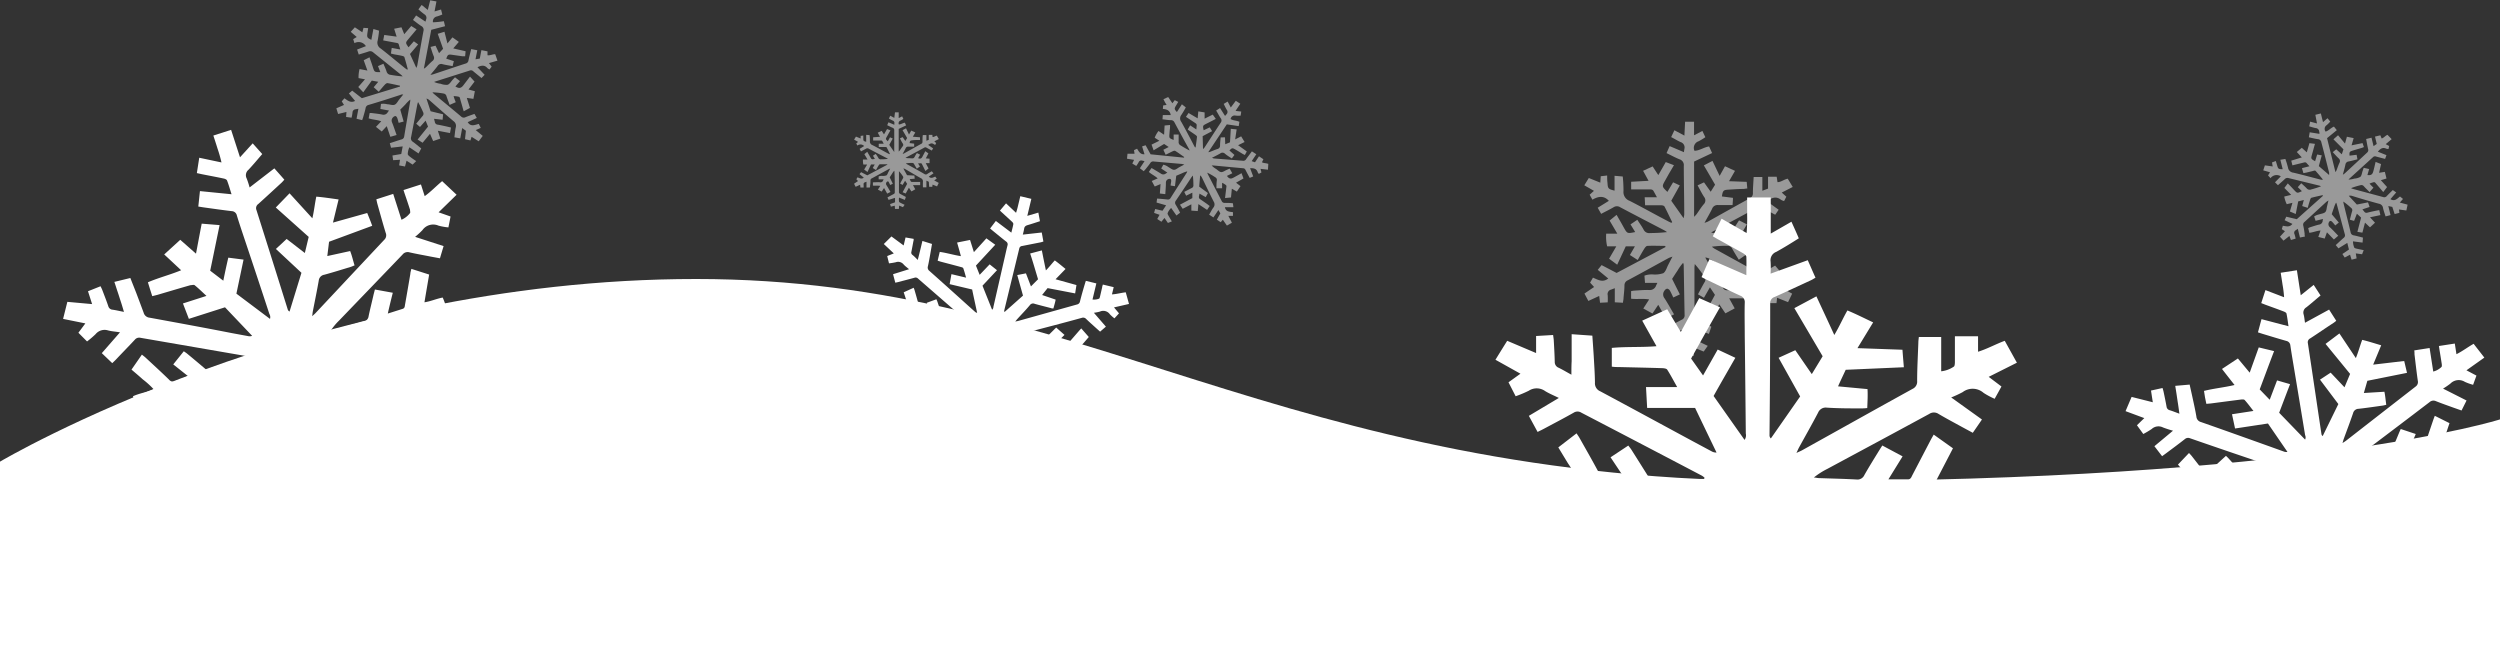 <svg xmlns="http://www.w3.org/2000/svg" viewBox="0 0 500 133.46"><rect x="0" y="0" width="500" height="133.46" fill="#333333" stroke="none"/><defs><style>.cls-1{fill:#fff;}.cls-2{opacity:0.5;}</style></defs><title>snowflakes-bottom</title><g id="Layer_3" data-name="Layer 3"><path class="cls-1" d="M0,158.87s61.62-36.53,139.21-36.53,116.22,40.45,219.17,40.45S500,150.42,500,150.42V200H0Z" transform="translate(0 -66.54)"/><path class="cls-1" d="M310.1,166.42c-.05-1.25-.11-2.5-.16-3.85,1.86-.23,3.65.11,5.54-.06a22.06,22.06,0,0,0-1.87-3.28c-.61-1-1.26-2.07-1.95-3.21l3.65-2.81c.24.37.46.67.64,1,1.33,2.36,2.67,4.7,3.94,7.09a1.39,1.39,0,0,0,1.57.89,17.16,17.16,0,0,0,3.27-.27L322.11,158l3.55-2.35c.24.32.46.58.64.86q1.6,2.53,3.2,5.08a1.22,1.22,0,0,0,1.09.74c3.41,0,6.83,0,10.24,0l.07-.26a3.57,3.57,0,0,0-.55-.41q-12-6.3-24.09-12.59a1.4,1.4,0,0,0-1.51,0c-2,1.13-4.07,2.21-6.11,3.3-.34.18-.69.34-1.12.56l-1.75-3.22,6-3.58c-1.05-.52-1.94-.88-2.75-1.38a2.89,2.89,0,0,0-3.27-.06,23.52,23.52,0,0,1-2.62,1.1L301.7,143l2.39-1.72-5-2.79c.78-1.27,1.54-2.49,2.35-3.79l5.78,2.45v-3.41l3.4-.2c.05.39.11.72.13,1,.08,1.45.17,2.9.2,4.36a1.22,1.22,0,0,0,.76,1.18c.81.39,1.57.85,2.57,1.4,0-1,0-1.85.05-2.68v-5.42l4.14.29c.09,1.36.19,2.68.27,4,.1,1.8.23,3.6.25,5.41a1.72,1.72,0,0,0,1.06,1.72c6.19,3.31,12.36,6.67,18.53,10l3.73,2a1.88,1.88,0,0,0,1,.25c-1.42-2.94-2.83-5.88-4.29-8.92h-9.59c-.08-1.43-.15-2.74-.23-4.17h6.24c-.73-1.29-1.32-2.43-2-3.49-.16-.24-.7-.29-1.06-.3-2.9-.09-5.81-.15-8.71-.22-.39,0-.77,0-1.31-.08v-3.75c3-.28,5.85-.08,8.94-.34-1-1.79-1.9-3.38-2.86-5.11l5-2.28,2.72,4.54c1.27-2.32,2.44-4.48,3.69-6.77L344,128c-2,3.48-3.87,6.85-5.78,10.25l2.39,3.38,2.93-5.18,3.53,1.65c-1.47,2.57-2.88,5-4.35,7.64l6.19,8.78a1.59,1.59,0,0,0,.25-1.28q-.09-9.76-.21-19.54c0-2.2-.06-4.4,0-6.6a1.36,1.36,0,0,0-.91-1.43c-2.18-1-4.32-2.05-6.48-3.08-.39-.18-.77-.38-1.25-.63.53-1.2,1-2.36,1.59-3.59l7.37,3.21c0-1.36.05-2.52,0-3.67,0-.26-.37-.56-.65-.72-1.63-.93-3.29-1.83-4.94-2.74-.34-.18-.67-.39-1.12-.65.57-1.15,1.13-2.25,1.76-3.52l5,2.86a32.6,32.6,0,0,0,.11-3.63c0-1.13,0-2.26,0-3.48h4.72v7.23l4.14-2.38c.51,1.15,1,2.2,1.47,3.32-1.57,1-3,1.88-4.52,2.72a1.78,1.78,0,0,0-1.12,1.94,21.06,21.06,0,0,1,0,2.41l7.43-2.69c.53,1.18,1,2.29,1.55,3.5-.31.17-.59.36-.89.5-2.42,1.12-4.84,2.25-7.27,3.35a1.26,1.26,0,0,0-.9,1.3q0,13.19-.14,26.38a.86.86,0,0,0,.27.62c1.94-2.77,3.87-5.55,5.86-8.4l-4.31-7.73,3.34-1.52c1.08,1.56,2.13,3.1,3.3,4.78l2.17-3.57c-1.87-3.19-3.74-6.36-5.66-9.62l4.41-2.36c1.18,2.55,2.33,5,3.58,7.73,1-1.67,1.69-3.27,2.62-4.91,1.74.72,3.39,1.56,5.15,2.39l-3.14,5.15,9,.32c.09,1.18.18,2.29.28,3.5l-11.63.51c-.48,1.05-1,2.1-1.53,3.31l5.89.55c.08,1.24,0,2.47-.05,3.79a10.45,10.45,0,0,1-1.07.07c-2.32,0-4.63,0-7-.15a1.65,1.65,0,0,0-1.76,1c-1.22,2.33-2.52,4.61-3.79,6.92-.16.29-.29.6-.54,1.14.52-.25.83-.37,1.12-.53,7.37-4.1,14.73-8.22,22.11-12.29a1.58,1.58,0,0,0,.91-1.58c0-2.55.15-5.1.24-7.65,0-.38.06-.76.1-1.14h4.47v6.86a5.56,5.56,0,0,0,2.53-.94c.17-.1.2-.56.21-.85,0-1.34,0-2.67,0-4v-1.22h4.63v3.1c1.9-.6,3.5-1.51,5.34-2.19l2.43,4.38-5.64,2.83,2.55,1.93c-.44.81-.87,1.59-1.36,2.46a15.27,15.27,0,0,1-2.21-1.18,3.3,3.3,0,0,0-4.18-.16,22,22,0,0,1-2.3,1.07l6.15,4.41c-.61.9-1.2,1.75-1.83,2.66l-2.13-1.15c-1.58-.87-3.18-1.71-4.73-2.63a1.65,1.65,0,0,0-1.84,0c-6.79,3.69-13.6,7.34-20.4,11a15.07,15.07,0,0,0-2.69,1.72c.33,0,.66.11,1,.12,2.51.09,5,.14,7.53.28a1.51,1.51,0,0,0,1.58-.9c.93-1.64,1.93-3.24,2.91-4.84l.67-1.06,4.06,2.17-2.84,4.6c1.44,0,2.68,0,3.92,0,.55,0,.68-.47.87-.84l3.65-7c.18-.34.38-.68.62-1.11l3.85,2.74c-1.08,2.09-2.14,4.12-3.28,6.31,1.65.28,3.17.07,4.76.27a16.5,16.5,0,0,1,0,3.65Z" transform="translate(0 -66.54)"/><path class="cls-1" d="M435.63,166.77c-.17-.85-.34-1.7-.53-2.62,1.26-.36,2.53-.32,3.81-.63a14.84,14.84,0,0,0-1.64-2.06c-.53-.66-1.08-1.29-1.68-2l2.21-2.32c.2.22.39.41.55.61,1.16,1.48,2.33,3,3.46,4.46a1,1,0,0,0,1.18.44,12.37,12.37,0,0,0,2.21-.53L443,159.71l2.19-2c.2.19.38.35.53.52.92,1,1.84,2.1,2.74,3.15a.83.83,0,0,0,.83.39l7-1.09,0-.19a2.82,2.82,0,0,0-.42-.22q-9-3-17.9-6.09a1,1,0,0,0-1,.18c-1.27,1-2.56,1.95-3.85,2.91l-.7.51-1.54-2,3.72-3.1a21.31,21.31,0,0,1-2-.65,2,2,0,0,0-2.26.31,17.67,17.67,0,0,1-1.68,1l-1.27-1.75,1.47-1.43-3.75-1.39,1.21-2.85,4.24,1.07-.36-2.34,2.31-.51c.07.27.15.49.2.72.21,1,.42,2,.6,3a.84.84,0,0,0,.65.73c.6.18,1.17.42,1.92.69-.1-.7-.17-1.28-.26-1.85s-.19-1.24-.28-1.86-.19-1.18-.29-1.86l2.88-.25c.2.93.41,1.82.6,2.72.27,1.23.54,2.46.75,3.69a1.21,1.21,0,0,0,.92,1.08c4.6,1.61,9.2,3.26,13.79,4.9l2.78,1a1.34,1.34,0,0,0,.72.07l-3.9-5.68-6.58,1-.61-2.85,4.29-.66c-.64-.81-1.16-1.53-1.76-2.19-.13-.14-.5-.12-.75-.09-2,.25-4,.52-6,.78l-.91.08L441,146l-.2-1.28c2-.5,4-.68,6.11-1.18-.88-1.12-1.67-2.12-2.51-3.21l3.18-2.1,2.36,2.84c.62-1.74,1.2-3.34,1.81-5.05l3.07.74c-1,2.6-1.92,5.12-2.88,7.66l2,2.07,1.47-3.87,2.6.75c-.74,1.93-1.44,3.78-2.18,5.72l5.19,5.37a1.06,1.06,0,0,0,0-.9c-.73-4.47-1.48-8.94-2.22-13.41-.25-1.51-.51-3-.73-4.53a1,1,0,0,0-.78-.89c-1.6-.45-3.18-.94-4.78-1.42l-.92-.3.71-2.64,5.4,1.42c-.14-.93-.23-1.73-.4-2.52,0-.17-.32-.34-.52-.42-1.22-.47-2.46-.91-3.69-1.36l-.84-.33c.27-.85.54-1.67.84-2.6l3.73,1.43a22.65,22.65,0,0,0-.31-2.51c-.11-.77-.24-1.55-.37-2.39l3.24-.5.77,5,2.59-2.07,1.37,2.12c-1,.82-1.88,1.61-2.82,2.35a1.23,1.23,0,0,0-.56,1.45c.13.49.17,1,.27,1.65l4.82-2.63,1.43,2.24c-.19.15-.36.3-.56.43-1.54,1-3.08,2.07-4.63,3.08a.86.86,0,0,0-.48,1c.91,6,1.8,12.09,2.71,18.14a.57.57,0,0,0,.25.4l3.13-6.4L464,142.47l2.13-1.4,2.77,2.93,1.12-2.68-4.91-6,2.77-2.09,3.29,4.93c.51-1.25.81-2.43,1.27-3.65,1.28.31,2.5.71,3.8,1.09l-1.61,3.87,6.21-.73.56,2.37-7.93,1.59c-.22.77-.45,1.55-.7,2.44l4.11-.25c.18.84.24,1.7.37,2.61-.27.06-.5.13-.73.16-1.6.22-3.19.46-4.79.64a1.14,1.14,0,0,0-1.11.86c-.59,1.73-1.24,3.44-1.87,5.16-.08.21-.13.44-.25.84.33-.23.53-.34.72-.49q6.93-5.4,13.88-10.8a1.1,1.1,0,0,0,.46-1.18c-.25-1.75-.45-3.52-.66-5.28,0-.26,0-.53-.05-.79l3.07-.48.73,4.71a3.66,3.66,0,0,0,1.64-.91c.11-.09.08-.41.06-.61-.14-.92-.29-1.83-.44-2.75l-.13-.84,3.18-.49.33,2.13c1.24-.62,2.25-1.41,3.44-2.08.69.9,1.39,1.79,2.14,2.76l-3.58,2.54,2,1.06-.67,1.84a10.56,10.56,0,0,1-1.65-.59,2.32,2.32,0,0,0-2.89.35,14.43,14.43,0,0,1-1.47,1l4.7,2.38-1,2-1.59-.56c-1.18-.43-2.37-.84-3.54-1.31a1.15,1.15,0,0,0-1.26.19q-6.41,4.89-12.85,9.74a11.21,11.21,0,0,0-1.66,1.46,5.46,5.46,0,0,0,.7,0c1.73-.2,3.47-.44,5.2-.61a1,1,0,0,0,1-.79c.47-1.22,1-2.42,1.49-3.63.1-.25.22-.5.35-.79l3,1-1.47,3.47,2.7-.42c.38-.06.41-.4.51-.67l1.76-5.19c.09-.26.19-.51.31-.83l2.94,1.47c-.53,1.55-1,3.06-1.58,4.69,1.15,0,2.18-.29,3.3-.33a12.23,12.23,0,0,1,.39,2.51Z" transform="translate(0 -66.54)"/><path class="cls-1" d="M178.84,129.7l.36-1.82c.9.1,1.7.46,2.61.59a10.47,10.47,0,0,0-.51-1.75c-.17-.56-.36-1.11-.56-1.72l2-.91c.07.2.14.36.19.54.36,1.25.73,2.51,1,3.77a.69.69,0,0,0,.64.6,8.24,8.24,0,0,0,1.56.23l-.78-2.13,1.93-.71c.07.18.15.33.2.48.31.92.63,1.83.93,2.75.08.22.16.4.43.46l4.81,1.15.06-.11a1.83,1.83,0,0,0-.21-.26l-9.9-8.61a.67.67,0,0,0-.71-.16c-1.08.3-2.16.57-3.24.86l-.59.13-.45-1.7,3.2-1c-.43-.36-.81-.63-1.13-1a1.4,1.4,0,0,0-1.53-.39,11.54,11.54,0,0,1-1.35.22l-.36-1.46,1.32-.53-2-1.88,1.53-1.51,2.44,1.8.38-1.6,1.62.28c0,.19,0,.36-.06.51q-.18,1-.39,2.07a.57.57,0,0,0,.22.64c.34.27.64.58,1.05,1,.12-.48.23-.87.32-1.26s.21-.84.31-1.27l.3-1.27,1.92.6c-.11.65-.22,1.28-.33,1.91-.15.86-.3,1.72-.49,2.56a.84.84,0,0,0,.31.93q3.8,3.38,7.57,6.79l1.52,1.36a.91.91,0,0,0,.45.23c-.33-1.54-.67-3.07-1-4.67l-4.5-1.07.36-2,2.93.7c-.2-.69-.35-1.29-.56-1.86,0-.13-.29-.22-.46-.26-1.35-.37-2.71-.72-4.07-1.08l-.6-.19.21-.89.21-.87c1.42.2,2.76.62,4.23.85-.26-1-.5-1.8-.76-2.72l2.59-.52c.26.81.5,1.58.77,2.44l2.5-2.76,1.77,1.28-3.86,4.17.74,1.85,2-2.1,1.47,1.17-2.9,3.1c.63,1.59,1.27,3.18,1.92,4.81a.77.77,0,0,0,.26-.57l2.1-9.2c.24-1,.46-2.07.72-3.1a.66.66,0,0,0-.27-.77c-.91-.71-1.8-1.45-2.69-2.17l-.52-.44,1.15-1.51,3.1,2.34c.15-.64.31-1.18.4-1.73,0-.12-.11-.31-.22-.41-.66-.62-1.34-1.23-2-1.84-.14-.12-.27-.26-.46-.43l1.22-1.45,2,1.89a16.64,16.64,0,0,0,.46-1.69c.13-.52.25-1.05.39-1.63l2.21.53-.81,3.4,2.21-.65.32,1.72c-.84.27-1.63.54-2.43.77-.43.12-.69.31-.74.78a11,11,0,0,1-.26,1.13l3.79-.42.33,1.81-.47.14-3.79.75a.62.62,0,0,0-.57.52c-1,4.12-2,8.24-3,12.36a.41.41,0,0,0,.06.32l3.69-3.28c-.38-1.35-.76-2.7-1.15-4.11l1.74-.34,1,2.61,1.42-1.43c-.52-1.71-1-3.41-1.58-5.15l2.34-.62c.26,1.33.52,2.62.81,4,.66-.66,1.16-1.34,1.78-2,.74.54,1.42,1.12,2.15,1.71l-2,2.06,4.18,1.16-.26,1.67-5.51-1.06-1.1,1.38,2.71.92c-.1.59-.29,1.16-.45,1.77-.19,0-.35,0-.51-.08-1.09-.28-2.17-.55-3.25-.85a.78.78,0,0,0-.94.26c-.83,1-1.7,1.88-2.55,2.82-.11.12-.2.25-.38.47l.58-.12,11.76-3.29a.75.75,0,0,0,.61-.63c.3-1.2.64-2.38,1-3.57.05-.18.11-.35.17-.53l2.1.51-.77,3.22a2.62,2.62,0,0,0,1.29-.16c.1,0,.16-.24.2-.38.15-.62.29-1.25.44-1.88,0-.18.09-.36.14-.57l2.17.52-.35,1.45c1-.07,1.82-.31,2.76-.42l.65,2.33-3,.69,1,1.19-.91,1a7.35,7.35,0,0,1-.91-.81,1.61,1.61,0,0,0-2-.54,9.39,9.39,0,0,1-1.2.24l2.4,2.77-1.16,1-.87-.78c-.65-.59-1.3-1.16-1.93-1.77a.81.81,0,0,0-.86-.21c-3.6,1-7.21,1.92-10.81,2.88a7.65,7.65,0,0,0-1.46.5,3.61,3.61,0,0,0,.46.17c1.17.33,2.34.63,3.5,1a.72.72,0,0,0,.84-.25c.62-.66,1.28-1.3,1.92-1.94.13-.14.27-.26.43-.42l1.66,1.47L211,135.4l1.84.44c.26.06.37-.14.5-.3.84-.95,1.67-1.91,2.5-2.87l.41-.45,1.51,1.72-2.25,2.6c.74.31,1.48.39,2.2.66a8,8,0,0,1-.4,1.71Z" transform="translate(0 -66.54)"/><path class="cls-1" d="M27.64,148.65l-1.05-2.86c1.35-.62,2.78-.8,4.16-1.38a16.55,16.55,0,0,0-2.2-2c-.71-.65-1.45-1.26-2.25-1.95l2.08-3c.26.22.5.39.72.59,1.57,1.46,3.15,2.9,4.68,4.39a1.11,1.11,0,0,0,1.4.3,13.25,13.25,0,0,0,2.39-1l-2.92-2.32,2.11-2.63c.26.19.49.33.69.5q1.83,1.51,3.64,3.05a1,1,0,0,0,1,.29c2.56-.84,5.14-1.65,7.71-2.48v-.21a3.2,3.2,0,0,0-.52-.18l-21.18-3.66a1.12,1.12,0,0,0-1.13.38c-1.25,1.34-2.54,2.65-3.81,4-.21.22-.43.42-.71.69l-2.09-2L24,133c-.92-.14-1.68-.19-2.4-.38a2.32,2.32,0,0,0-2.48.75,18.75,18.75,0,0,1-1.71,1.46l-1.73-1.74,1.39-1.87-4.45-.9c.28-1.14.56-2.24.85-3.41l4.95.45-.82-2.57,2.51-1c.13.28.26.51.35.76.41,1.07.83,2.14,1.2,3.23a.94.94,0,0,0,.86.7c.7.1,1.39.27,2.27.44-.23-.77-.41-1.4-.61-2s-.43-1.36-.65-2-.41-1.29-.66-2l3.2-.78c.39,1,.79,2,1.16,2.94.51,1.34,1,2.66,1.5,4a1.36,1.36,0,0,0,1.21,1c5.46,1,10.92,2,16.37,3.07l3.3.61a1.4,1.4,0,0,0,.82-.05L45,128l-7.23,2.31c-.4-1.06-.77-2-1.18-3.08l4.7-1.51c-.86-.8-1.58-1.51-2.36-2.14-.17-.14-.59,0-.86,0-2.21.63-4.41,1.29-6.62,1.94l-1,.25L30,124.36,29.58,123c2.16-.93,4.39-1.48,6.65-2.41-1.19-1.11-2.24-2.1-3.39-3.16l3.21-2.93,3.15,2.77c.39-2.06.75-4,1.14-6l3.58.29c-.64,3.1-1.25,6.1-1.88,9.12l2.62,2c.33-1.61.64-3.07,1-4.61l3.05.39c-.48,2.29-.94,4.5-1.43,6.81L54,130.32a1.24,1.24,0,0,0-.13-1Q51.47,122,49,114.63c-.55-1.65-1.11-3.3-1.63-5a1.08,1.08,0,0,0-1-.86c-1.87-.22-3.75-.49-5.62-.75l-1.09-.17c.11-1,.21-2,.33-3.09l6.32.63c-.32-1-.57-1.9-.9-2.75-.07-.19-.41-.34-.66-.39-1.45-.31-2.92-.58-4.38-.87l-1-.22c.16-1,.31-2,.48-3.07l4.45.94a27,27,0,0,0-.79-2.76c-.26-.85-.54-1.69-.84-2.62l3.55-1.14L48,98l2.54-2.79,1.91,2.14c-.95,1.1-1.82,2.15-2.75,3.14a1.41,1.41,0,0,0-.37,1.73,16.8,16.8,0,0,1,.59,1.81l4.95-3.82c.68.77,1.32,1.48,2,2.27-.19.2-.36.41-.55.59-1.55,1.43-3.1,2.86-4.66,4.27a1,1,0,0,0-.37,1.21q3.15,9.93,6.26,19.89a.69.69,0,0,0,.36.41c.79-2.56,1.57-5.12,2.38-7.75l-5.11-4.77,2.15-2,3.64,2.81.77-3.22-6.58-5.88,2.75-2.84,4.56,5c.36-1.5.48-2.87.79-4.33,1.48.12,2.93.35,4.46.56-.38,1.54-.73,3-1.13,4.63l6.85-1.92c.35.86.69,1.67,1,2.56l-8.63,3.19c-.11.91-.22,1.82-.35,2.86l4.57-1c.36.91.57,1.86.88,2.87-.3.11-.54.23-.8.31-1.75.53-3.5,1.08-5.26,1.56a1.31,1.31,0,0,0-1.1,1.17c-.35,2-.78,4.08-1.18,6.12-.05.26-.07.52-.13,1,.33-.31.54-.48.71-.67q6.84-7.3,13.69-14.6a1.23,1.23,0,0,0,.3-1.4c-.59-1.93-1.12-3.88-1.67-5.82-.08-.29-.13-.59-.2-.89l3.37-1.08,1.66,5.17A4.36,4.36,0,0,0,82,109.16c.1-.11,0-.47,0-.69-.32-1-.65-2-1-3-.1-.29-.19-.58-.3-.92l3.49-1.12.75,2.34c1.28-.92,2.27-2,3.49-3l2.89,2.72L87.72,109l2.39.84c-.14.72-.27,1.41-.43,2.18a11.09,11.09,0,0,1-2-.36,2.63,2.63,0,0,0-3.19.9,15.59,15.59,0,0,1-1.47,1.35l5.7,1.85c-.25.82-.48,1.6-.73,2.44l-1.89-.35c-1.4-.28-2.81-.52-4.2-.84a1.29,1.29,0,0,0-1.39.44c-4.22,4.41-8.47,8.81-12.7,13.21a11.37,11.37,0,0,0-1.61,1.94c.26-.05.52-.08.78-.15,1.91-.53,3.81-1.1,5.74-1.61a1.2,1.2,0,0,0,1-1.06c.3-1.45.68-2.9,1-4.34l.26-1,3.58.65c-.35,1.39-.68,2.73-1,4.16l3-.95c.41-.14.39-.52.45-.85q.54-3.06,1.06-6.14c0-.3.12-.6.2-1l3.56,1.14c-.31,1.83-.62,3.62-.94,5.55,1.3-.2,2.4-.72,3.65-.95a13.05,13.05,0,0,1,.88,2.74Z" transform="translate(0 -66.54)"/><g class="cls-2"><path class="cls-1" d="M84,91.93l-.76-.65c.44-.53.83-1,1.26-1.52a.66.66,0,0,0,.11-.81,19,19,0,0,0-1-2,4.74,4.74,0,0,0-.15.5c-.41,2.17-.81,4.34-1.24,6.5a.82.82,0,0,0,.34.94c.57.41,1.11.87,1.69,1.34l-.54,1L81.88,96a3.56,3.56,0,0,0-.33,1.35c0,.13.16.31.29.41.44.36.91.68,1.4,1l-.72.7-1.21-.78L81,99.84l-1.17-.22L80,98.49l-1.37.09-.14-.94,1.76-.3.29-1.52-2.33.27-.25-.91c.81-.26,1.56-.52,2.33-.75a.69.69,0,0,0,.55-.61c.39-2.35.8-4.7,1.21-7.06a2.2,2.2,0,0,0,0-.3,6.67,6.67,0,0,0-1,1c-.32.32-.64.66-1,1l.68,2.39-1,.26c-.1-.36-.17-.71-.29-1-.06-.14-.2-.33-.33-.36a.69.69,0,0,0-.45.21A.89.89,0,0,0,78.4,91c.33.8.59,1.64.92,2.54l-1.25.36-.72-2.13-1,1.07-1.16-.93,1.06-1.11c-.84-.32-1.69-.31-2.52-.59l.2-1.06a3.23,3.23,0,0,1,.44,0c.71.1,1.42.16,2.11.31A.94.94,0,0,0,77.54,89l.26-.35-1.72-.32.11-1a3,3,0,0,1,1.24.06c.5,0,1.06.26,1.48.1s.64-.69.94-1.06l.81-1c-.29,0-.44,0-.57.09-2.12.69-4.24,1.38-6.36,2a.77.77,0,0,0-.61.64c-.12.59-.3,1.16-.46,1.73-.06.22-.14.43-.23.68l-1.12-.28.37-2-.56.1a.67.67,0,0,0-.62.69,8.07,8.07,0,0,1-.19,1l-1.09-.15.07-1-1.67.41-.35-1.14,1.53-.67-.45-.72.54-.61c.63.42,1.21,1,2.13.53l-1.24-1.5.66-.56,1.93,1.51L80,83.85v-.17c-.84-.18-1.68-.38-2.53-.52-.14,0-.36.16-.49.3-.41.45-.81.93-1.24,1.43l-1-.9.91-1.09-1.29-.24L72.65,85l-1-1.06L73,82.4l-1.29-.24a6.62,6.62,0,0,1,.2-1.81l1.57.3-.74-2.06L73.9,78l.39,1.12c.1.28.19.57.28.85.33,1,.33,1,1.5,1l-.47-1.21,1.09-.47c.22.54.45,1,.62,1.54a.89.89,0,0,0,.82.68,23,23,0,0,0,2.41.31c-.1-.1-.2-.22-.31-.31C78.36,80,76.48,78.5,74.62,77a.89.89,0,0,0-.94-.15c-.62.22-1.26.39-1.93.6l-.33-1,1.76-.68a1.7,1.7,0,0,0-2.29-.6l-.25-.8.71-.43-.58-.5c-.19-.16-.38-.32-.62-.54l.82-.9,1.5,1,.23-.89.93.06-.16,1.07c-.1.79,0,.88.8,1.27l.41-2.17,1.13.33a18.72,18.72,0,0,1-.28,2,1.37,1.37,0,0,0,.61,1.57c1.61,1.25,3.17,2.56,4.76,3.85.17.14.35.26.52.38l.14-.08c-.22-.8-.43-1.61-.68-2.41,0-.12-.27-.22-.43-.26-.51-.12-1-.2-1.56-.3l-.7-.17.15-1.13,1.73.32c-.14-.41-.22-.69-.31-1s-.33-.29-.56-.34l-2.56-.48.21-1.09,2.48.34-.5-1.58L80.29,72l.56,1.38,1.4-1.64,1.07.67-.9,1.07-.71.84c-.64.76-.64.78,0,1.68l1.06-1.2.86.62L82,77.34l1.27,2.79c.09-.26.16-.38.19-.52.41-2.28.8-4.57,1.23-6.85a.85.85,0,0,0-.41-1c-.56-.35-1.07-.78-1.68-1.23l.62-.9,1.87,1.24.14-.46a.8.8,0,0,0-.34-1,14.85,14.85,0,0,1-1.21-1l.65-.88,1.23,1,.48-1.93,1.25.23-.38,2,1.3-.39.25,1a9.25,9.25,0,0,1-1.06.39A1,1,0,0,0,86.59,71a18.94,18.94,0,0,0,2.18-.22l.24,1-2.76.72-1.48,7.78a4,4,0,0,0,.41-.28c.43-.42.84-.86,1.29-1.25a.77.77,0,0,0,.26-1c-.24-.57-.4-1.17-.62-1.82l1-.25.7,1.5.81-.88-1.07-3,1.34-.41.6,2.34,1-1.22,1.28.91-1.12,1.3,2.47.57-.09,1-.56,0-2.11-.3c-.73-.1-.82,0-1.11.78l1.52.5-.25,1c-.7-.14-1.36-.23-2-.39a.83.83,0,0,0-1,.36c-.42.57-.89,1.1-1.44,1.77a4.4,4.4,0,0,0,.5-.09c2.18-.72,4.36-1.46,6.54-2.17a.74.74,0,0,0,.58-.66c.15-.73.35-1.46.54-2.23l1.22.23L95.1,78.4l.86-.15.32-1.68,1.22.24,0,.78c.51.08,1-.21,1.54-.21l.45,1.29-1.7.49.54.71-.43.56a1.93,1.93,0,0,1-.41-.26c-.6-.71-1.27-.53-2-.19l1.44,1.52-.63.65c-.56-.47-1.11-.9-1.65-1.36a.64.64,0,0,0-.68-.15l-6.83,2.17-.32.12a4.21,4.21,0,0,0,1.3.36,3.11,3.11,0,0,0,1.4.21c.4-.13.68-.64,1-1L91,82l1,.77-.92,1.06c.7.44,1.1.39,1.57-.2L94,81.86l.91,1L93.7,84.44l1.27.34-.29,1.53-1.32-.19.63,2-1.25.68c-.23-.77-.42-1.48-.63-2.18s0-.71-1-.84a2.42,2.42,0,0,0-.4,0c.08.23.14.42.21.61s.13.34.23.59l-1.22.54c-.23-.62-.45-1.17-.63-1.74a.71.71,0,0,0-.62-.54A15.6,15.6,0,0,0,86.48,85a3,3,0,0,0,.3.32c1.81,1.51,3.64,3,5.45,4.53a.73.73,0,0,0,.87.13c.57-.24,1.16-.43,1.79-.66l.47.81-1.82.84c.62,1,1.43.54,2.22.35l.39.8-1,.44,1.4,1.16-.81,1.08-1.42-.9-.23.73L93,94.38l.18-1.69-.74-.54-.39,2.06L90.88,94c.09-.65.13-1.31.27-1.95a1.15,1.15,0,0,0-.46-1.29C89.07,89.39,87.5,88,85.9,86.59a1.43,1.43,0,0,0-.61-.34l.83,2.54,2.5.61-.1,1.09-1.71-.19c.06.27.12.46.16.65a.62.62,0,0,0,.56.52c.63.11,1.26.25,1.89.39l.78.19L90,93.15l-2.43-.46.5,1.57-1.44.49L86,93.3l-1.48,1.79-1-.64,2.09-2.59-.49-1.19Z" transform="translate(0 -66.54)"/></g><g class="cls-2"><path class="cls-1" d="M180.52,103.53l-.5-.28c.19-.35.36-.68.55-1a.38.38,0,0,0,0-.47,7.54,7.54,0,0,0-.78-1,2.58,2.58,0,0,0,0,.29c0,1.26,0,2.53,0,3.79a.45.45,0,0,0,.29.49c.36.18.72.38,1.09.58l-.2.59-1.16-.46a2.18,2.18,0,0,0,0,.8c0,.07.12.16.21.2.28.15.58.29.9.44l-.33.47-.76-.31-.06.67H179l-.05-.65-.77.19-.17-.51,1-.36v-.89l-1.29.41-.23-.49c.42-.24.82-.46,1.23-.67a.38.38,0,0,0,.24-.4c0-1.37,0-2.74-.07-4.1a.68.68,0,0,0-.05-.17,4.25,4.25,0,0,0-.46.64c-.15.22-.29.44-.44.68l.63,1.28-.53.25c-.1-.19-.18-.38-.28-.56s-.15-.17-.22-.16a.36.36,0,0,0-.23.16.51.51,0,0,0,0,.62c.28.42.51.86.79,1.33l-.66.33-.63-1.12-.48.72-.75-.4.48-.74c-.51-.09-1,0-1.48-.06V103l.24,0c.41,0,.82-.06,1.22,0a.53.53,0,0,0,.58-.36,1.45,1.45,0,0,1,.11-.23h-1l0-.59a1.77,1.77,0,0,1,.71-.1,2.07,2.07,0,0,0,.84-.1c.2-.13.28-.46.41-.7s.21-.39.35-.66a3.07,3.07,0,0,0-.31.11l-3.36,1.84a.42.42,0,0,0-.28.42c0,.34,0,.68-.07,1,0,.13,0,.26-.06.41l-.66,0v-1.16l-.31.12a.37.37,0,0,0-.27.45,6,6,0,0,1,0,.6l-.63,0-.07-.56-.89.41-.32-.61.79-.54-.33-.36.23-.39c.41.16.8.43,1.26.07l-.86-.71.32-.39,1.24.64,4-2.13,0-.09c-.49,0-1,0-1.48,0-.08,0-.18.13-.24.22-.19.3-.36.61-.54.94l-.65-.41.4-.71h-.75l-.7,1.51-.67-.49.6-1h-.76a4,4,0,0,1-.08-1h.92l-.64-1.08.58-.47c.12.22.23.4.34.59s.16.3.25.45c.28.51.29.51.94.38l-.39-.63.56-.38c.18.28.37.53.51.8a.5.5,0,0,0,.54.29,11,11,0,0,0,1.39-.08l-.21-.14c-1.21-.63-2.43-1.26-3.63-1.9a.5.5,0,0,0-.55,0c-.32.18-.66.35-1,.54l-.28-.5.91-.57a1,1,0,0,0-1.35-.1l-.23-.42.36-.31-.38-.22-.41-.24.37-.6.94.38,0-.52.53-.07c0,.24,0,.43,0,.62,0,.46.07.5.58.63V93.51l.68.06a11.81,11.81,0,0,1,.06,1.18.76.76,0,0,0,.5.81c1.05.53,2.07,1.11,3.1,1.66l.33.16.07-.06c-.21-.43-.41-.86-.64-1.29,0-.06-.17-.09-.27-.09-.3,0-.6,0-.91,0l-.41,0,0-.65h1l-.28-.52c-.08-.14-.22-.13-.35-.13h-1.49V94L176,93.9l-.45-.83.79-.36.46.71.61-1.07.68.26-.4.7c-.1.18-.2.37-.31.55-.28.49-.27.5.18.94L178,94l.55.25-.7,1.26,1,1.44c0-.16,0-.24,0-.32,0-1.33,0-2.66,0-4a.49.49,0,0,0-.34-.54c-.35-.14-.69-.33-1.07-.51l.25-.58,1.18.5c0-.12,0-.19,0-.27a.46.46,0,0,0-.31-.56,7.74,7.74,0,0,1-.78-.43l.27-.56.81.44L179,89h.74v1.16l.69-.35.24.51a5.7,5.7,0,0,1-.55.33.56.56,0,0,0-.35.78c.42,0,.77-.29,1.2-.35l.25.54-1.48.7v4.54a1.83,1.83,0,0,0,.2-.21c.2-.28.38-.57.59-.84a.44.44,0,0,0,0-.6c-.19-.29-.35-.61-.54-1l.53-.25.55.77.36-.58-.92-1.58.7-.37.59,1.25.45-.79.81.37-.49.85L184,94l0,.54a2,2,0,0,1-.31,0c-.41,0-.82,0-1.23.06s-.46.07-.54.56l.91.11,0,.6c-.41,0-.79,0-1.16,0a.49.49,0,0,0-.53.31c-.17.36-.38.71-.62,1.15l.28-.1c1.15-.64,2.29-1.29,3.44-1.92a.43.43,0,0,0,.26-.43c0-.44,0-.87.06-1.32h.72v1.13l.47-.18v-1h.71l.06.44c.3,0,.52-.22.85-.28l.39.68-.9.46.37.34-.18.36a.89.89,0,0,1-.26-.11c-.41-.33-.77-.15-1.16.12l1,.7-.28.43c-.37-.2-.73-.39-1.07-.59a.38.38,0,0,0-.41,0c-1.2.66-2.4,1.3-3.61,1.95l-.17.1a2.8,2.8,0,0,0,.77.07c.28,0,.6.08.81,0s.32-.43.47-.66l.24-.37.64.33-.4.7c.44.17.66.09.86-.29s.37-.71.58-1.11l.62.44-.52,1,.75.06v.89l-.76,0,.56,1.06-.63.51-.58-1.16c-.21-.41-.11-.4-.66-.37l-.23,0c.07.13.13.23.19.32l.19.31-.63.44c-.19-.33-.37-.62-.54-.92a.39.39,0,0,0-.41-.23,7.76,7.76,0,0,0-1.26.08c.07,0,.13.11.2.15,1.19.65,2.38,1.3,3.56,2a.44.44,0,0,0,.5,0c.29-.2.61-.37.94-.57l.35.41-.94.66c.45.47.86.16,1.29,0l.3.4-.51.36.91.5-.34.7-.9-.36-.05.44h-.63l-.07-1-.48-.23V104h-.69a10.68,10.68,0,0,1,0-1.13.67.67,0,0,0-.4-.68c-1.05-.59-2.09-1.21-3.14-1.83a.81.81,0,0,0-.38-.12l.74,1.34,1.47.07.06.63-1,.08.16.35a.34.34,0,0,0,.37.22l1.11,0,.45,0v.64H182.6l.45.83-.76.43-.51-.75-.64,1.16-.62-.25.91-1.68-.41-.62Z" transform="translate(0 -66.54)"/></g><g class="cls-2"><path class="cls-1" d="M237.23,105.68l-.38-.76c.52-.27,1-.53,1.48-.77a.55.55,0,0,0,.35-.59,15.74,15.74,0,0,0-.11-1.91,4.19,4.19,0,0,0-.28.34c-1,1.55-2.06,3.11-3.1,4.65a.68.68,0,0,0-.05.84c.31.51.58,1,.88,1.6l-.73.56-1.06-1.51a2.92,2.92,0,0,0-.69,1c-.06.09,0,.29.08.41.23.42.49.83.75,1.28l-.79.31-.68-1-.62.76-.83-.55.46-.84-1.09-.38.21-.78,1.47.35.72-1.09-1.91-.55.11-.8c.72.06,1.39.11,2.06.19a.58.58,0,0,0,.63-.29c1.08-1.71,2.17-3.4,3.26-5.1a2.08,2.08,0,0,0,.08-.24,5.47,5.47,0,0,0-1.1.41l-1.1.47-.26,2.09-.86-.13c0-.32.1-.61.11-.91a.49.49,0,0,0-.13-.39.56.56,0,0,0-.42,0,.74.74,0,0,0-.51.75c0,.73-.07,1.47-.12,2.27l-1.09-.13.14-1.89-1.16.49-.6-1.1,1.19-.52c-.55-.52-1.22-.8-1.77-1.29l.51-.76c.1,0,.23.09.34.15.52.31,1,.59,1.54.93a.8.8,0,0,0,1,0l.31-.19-1.23-.82.42-.76a2.48,2.48,0,0,1,1,.46c.38.2.74.54,1.12.56s.72-.33,1.08-.52l1-.53a4,4,0,0,0-.48-.12l-5.62-.49a.65.65,0,0,0-.69.29c-.28.42-.61.81-.92,1.2-.12.15-.25.28-.4.45l-.78-.59.94-1.42-.47-.11a.56.56,0,0,0-.71.33,7,7,0,0,1-.48.74l-.79-.48.36-.74-1.42-.23.1-1,1.41,0-.11-.71.61-.29c.36.53.62,1.18,1.49,1.11l-.48-1.57.7-.23,1,1.81,6.67.67.05-.13c-.6-.41-1.18-.84-1.8-1.23-.1-.06-.33,0-.48.07-.47.22-.93.46-1.43.71l-.46-1,1.07-.55-.92-.61-2.1,1.27-.41-1.14,1.56-.77-.93-.61a5.25,5.25,0,0,1,.76-1.34l1.12.75.1-1.85,1.09-.1c0,.36,0,.68-.06,1l-.06.76c-.07.86-.07.87.84,1.23l0-1.09h1c0,.49,0,1,0,1.4a.74.74,0,0,0,.43.8,17.72,17.72,0,0,0,1.76,1,1.73,1.73,0,0,0-.14-.34c-1-1.77-1.95-3.53-2.9-5.31a.74.74,0,0,0-.68-.42c-.56,0-1.11-.11-1.7-.17l.06-.85,1.58,0c-.14-.9-.76-1.17-1.57-1.22l.06-.7.69-.1L233,87c-.1-.19-.19-.38-.31-.62l.94-.44.85,1.25.47-.62.7.35-.47.78c-.34.58-.33.67.2,1.25l1-1.55.78.62a16.93,16.93,0,0,1-.89,1.5,1.13,1.13,0,0,0,0,1.41c.84,1.5,1.63,3,2.44,4.56A4.62,4.62,0,0,0,239,96l.13,0c.09-.7.2-1.4.27-2.1,0-.11-.14-.26-.26-.34-.36-.27-.74-.5-1.1-.76-.16-.1-.31-.22-.5-.36l.49-.83,1.24.82.07-.85c0-.24-.15-.34-.31-.45l-1.84-1.22.52-.77,1.82,1.07.13-1.39,1.26.2,0,1.25,1.63-.81.61.86-1.05.54-.83.42c-.75.38-.75.4-.55,1.31l1.22-.58.47.76-1.89,1,.07,2.59a2.22,2.22,0,0,0,.32-.34c1.07-1.64,2.13-3.29,3.21-4.92a.73.73,0,0,0,0-.94c-.32-.46-.58-1-.9-1.51l.78-.5,1,1.58.26-.3a.68.68,0,0,0,.08-.94c-.23-.36-.39-.75-.61-1.17l.79-.47.63,1.19,1-1.34.9.59-.95,1.43,1.14.13-.12.82a7.24,7.24,0,0,1-.95,0,.83.83,0,0,0-1.06.68c.52.32,1.17.27,1.76.55l-.14.86-2.38-.35-3.71,5.57a1.68,1.68,0,0,0,.41-.09c.47-.18.93-.39,1.41-.54a.67.67,0,0,0,.54-.71c0-.51.07-1,.12-1.61L245,94l.05,1.39L246,95l.16-2.7,1.17.12-.3,2,1.2-.61.69,1.13-1.3.64,1.74,1.25-.39.71-.42-.21c-.51-.31-1-.63-1.54-.93s-.63-.29-1.12.24l1,.89-.53.7c-.5-.33-1-.62-1.42-1a.7.7,0,0,0-.89,0c-.52.3-1.06.56-1.7.9.22,0,.32.09.41.1l5.8.46a.64.64,0,0,0,.67-.32c.36-.52.75-1,1.15-1.56l.88.58-.92,1.38L251,99l.8-1.2.88.59-.29.6c.38.22.83.15,1.27.33l-.07,1.16-1.49-.17.19.72-.52.29a1.53,1.53,0,0,1-.23-.33c-.23-.75-.82-.83-1.52-.81l.62,1.65-.7.29c-.29-.54-.57-1.06-.84-1.59a.52.52,0,0,0-.48-.34l-6-.56h-.29a3.81,3.81,0,0,0,.9.71c.33.23.66.59,1,.62s.74-.28,1.11-.44l.59-.26.53.93-1.07.53c.4.57.73.66,1.29.36l1.63-.9.39,1.05-1.49.85.89.69-.73,1.09-1-.58-.17,1.75-1.19.12c.08-.67.16-1.29.23-1.9s.19-.57-.51-1a2.44,2.44,0,0,0-.31-.14c0,.21,0,.38,0,.55s0,.31,0,.53l-1.13,0c0-.57,0-1.07.08-1.57a.58.58,0,0,0-.31-.62,12.54,12.54,0,0,0-1.61-.93,3.42,3.42,0,0,0,.13.34l2.75,5.32a.62.62,0,0,0,.64.39c.52,0,1,0,1.61.08l.1.78-1.7,0c.18.94.93.89,1.61,1l0,.74-.92,0,.71,1.36-1,.58-.81-1.17-.43.49-.77-.51.7-1.25-.39-.67-1,1.48-.85-.56c.29-.48.53-1,.86-1.43a1,1,0,0,0,.06-1.16c-.81-1.59-1.57-3.2-2.35-4.8a1.32,1.32,0,0,0-.37-.47l-.19,2.25,1.74,1.29-.43.82-1.27-.71c0,.23-.06.4-.09.56a.52.52,0,0,0,.27.58c.45.3.9.62,1.34.93l.54.41-.52.78-1.74-1.16-.13,1.39-1.28-.09V107.4l-1.73.9-.55-.82,2.48-1.32v-1.09Z" transform="translate(0 -66.54)"/></g><g class="cls-2"><path class="cls-1" d="M340.79,126.09l-1.2-.69c.46-.84.86-1.64,1.32-2.41a.92.92,0,0,0-.05-1.13,22.28,22.28,0,0,0-1.91-2.52c0,.24-.06.48-.06.72,0,3.07,0,6.15,0,9.22a1.14,1.14,0,0,0,.71,1.2c.89.42,1.75.91,2.67,1.4l-.49,1.44-2.83-1.11a4.91,4.91,0,0,0-.1,1.93c0,.18.29.39.5.5.7.36,1.42.69,2.2,1.07l-.81,1.14-1.85-.75-.15,1.62h-1.66l-.12-1.58-1.85.47-.43-1.25,2.34-.87v-2.16l-3.13,1-.57-1.2c1-.56,2-1.11,3-1.63a.94.94,0,0,0,.6-1c-.07-3.33-.12-6.66-.18-10a2.91,2.91,0,0,0-.11-.4,9.21,9.21,0,0,0-1.13,1.57c-.36.52-.7,1.07-1.08,1.65l1.55,3.1-1.31.62c-.23-.47-.42-.93-.67-1.36a.82.82,0,0,0-.55-.41.84.84,0,0,0-.55.41,1.21,1.21,0,0,0,0,1.5c.66,1,1.24,2.09,1.92,3.23l-1.62.82-1.54-2.73-1.16,1.74-1.83-1,1.17-1.81c-1.23-.22-2.41,0-3.61-.15v-1.51a5,5,0,0,1,.6-.1c1-.06,2-.16,3-.13a1.31,1.31,0,0,0,1.4-.89c.06-.14.13-.27.26-.54H329l-.11-1.44a4.32,4.32,0,0,1,1.72-.24,5.19,5.19,0,0,0,2.05-.25c.49-.31.69-1.11,1-1.7s.5-1,.84-1.61a6.4,6.4,0,0,0-.76.27c-2.73,1.49-5.44,3-8.18,4.46a1.08,1.08,0,0,0-.67,1c0,.83-.11,1.66-.18,2.49,0,.31-.08.61-.13,1l-1.62-.09v-2.82l-.74.28a.92.92,0,0,0-.68,1.11,11.31,11.31,0,0,1,0,1.44l-1.53.08-.17-1.36-2.17,1-.78-1.48,1.93-1.31-.8-.87.57-1c1,.41,1.93,1.06,3.06.17l-2.1-1.73.77-.95,3,1.57,9.78-5.18-.05-.23c-1.19,0-2.39-.07-3.59,0-.2,0-.45.32-.59.54-.46.73-.87,1.48-1.33,2.28l-1.56-1,1-1.73h-1.83l-1.71,3.67-1.62-1.2,1.44-2.47h-1.83a8.53,8.53,0,0,1-.19-2.53h2.23l-1.55-2.63,1.4-1.14.82,1.43c.21.36.41.73.61,1.09.7,1.25.7,1.25,2.29.92l-.94-1.53,1.36-.92c.44.67.89,1.28,1.25,1.94a1.22,1.22,0,0,0,1.31.71,30.1,30.1,0,0,0,3.38-.19,4.11,4.11,0,0,0-.51-.34c-2.95-1.54-5.91-3.07-8.85-4.63a1.19,1.19,0,0,0-1.32,0c-.79.46-1.62.86-2.49,1.32l-.69-1.22,2.23-1.38c-1-1.11-2.13-.91-3.29-.23l-.55-1,.86-.77-.93-.54-1-.57.9-1.46,2.3.93.09-1.28,1.28-.15c0,.56,0,1,.07,1.5.06,1.11.15,1.21,1.41,1.53V101.7l1.64.14a28.17,28.17,0,0,1,.15,2.87,1.87,1.87,0,0,0,1.23,2c2.54,1.29,5,2.69,7.53,4,.26.15.54.27.81.4l.17-.15c-.51-1-1-2.11-1.55-3.13-.09-.16-.43-.23-.66-.24-.74,0-1.48,0-2.21,0-.32,0-.63,0-1,0l-.08-1.6h2.45c-.29-.53-.48-.89-.68-1.24s-.53-.33-.85-.33h-3.63v-1.53l3.48-.19-1.09-2,1.91-.88,1.13,1.74c.52-.9,1-1.72,1.49-2.61l1.64.63-1,1.7-.75,1.34c-.68,1.2-.68,1.23.44,2.3l1.14-1.92,1.34.62-1.71,3.07,2.47,3.49a5,5,0,0,0,.13-.76c0-3.23-.09-6.47-.09-9.7a1.2,1.2,0,0,0-.83-1.31c-.86-.34-1.67-.79-2.62-1.25l.62-1.4,2.87,1.22c0-.29.06-.48.08-.66a1.12,1.12,0,0,0-.75-1.36c-.64-.28-1.22-.67-1.9-1l.65-1.37,2,1.07c.05-1,.1-1.87.14-2.77h1.79V93.6l1.67-.87.59,1.25a12.26,12.26,0,0,1-1.34.81,1.39,1.39,0,0,0-.84,1.9c1,0,1.87-.7,2.93-.86l.6,1.32-3.6,1.7V109.9a5.16,5.16,0,0,0,.48-.5c.49-.68.92-1.39,1.44-2a1.08,1.08,0,0,0,.09-1.46c-.47-.72-.85-1.49-1.31-2.33l1.28-.6,1.34,1.88.88-1.41c-.73-1.26-1.46-2.52-2.25-3.86l1.73-.9,1.43,3L345,99.79l2,.92-1.19,2.07,3.53.13.12,1.33c-.29,0-.53.08-.77.09-1,0-2,.08-3,.14s-1.13.17-1.31,1.36l2.21.28c0,.52-.05,1-.08,1.45-1,0-1.92,0-2.83,0a1.15,1.15,0,0,0-1.27.76c-.43.88-.94,1.73-1.51,2.79a6.29,6.29,0,0,0,.66-.24c2.8-1.56,5.59-3.13,8.39-4.67a1.07,1.07,0,0,0,.63-1.06c0-1.05.1-2.1.15-3.2h1.74v2.75l1.14-.43v-2.37h1.73l.16,1.08c.72,0,1.27-.54,2.05-.69l1,1.65-2.2,1.12.92.83-.45.87a2.36,2.36,0,0,1-.62-.25c-1-.81-1.88-.38-2.83.28l2.36,1.71-.69,1c-.89-.49-1.76-.94-2.61-1.43a.89.89,0,0,0-1,0c-2.92,1.59-5.86,3.16-8.79,4.74l-.41.25a6.48,6.48,0,0,0,1.87.16,4.32,4.32,0,0,0,2-.09c.52-.28.77-1.05,1.13-1.61l.58-.9,1.57.8-1,1.7c1.06.42,1.6.24,2.09-.69s.91-1.75,1.42-2.71l1.5,1.06-1.26,2.55,1.84.13v2.17l-1.87.09,1.38,2.56-1.54,1.25c-.5-1-.95-1.91-1.42-2.82s-.25-1-1.61-.89c-.15,0-.3,0-.55.09l.45.78c.13.22.27.43.47.75l-1.52,1.06c-.48-.8-.93-1.5-1.32-2.22a1,1,0,0,0-1-.57,21.5,21.5,0,0,0-3.07.18,5.25,5.25,0,0,0,.49.37c2.89,1.6,5.78,3.18,8.65,4.79a1,1,0,0,0,1.23,0c.71-.48,1.47-.89,2.28-1.38l.86,1-2.29,1.61c1.11,1.14,2.1.38,3.14-.09l.74,1-1.26.86,2.22,1.23-.82,1.7-2.19-.88-.12,1.07h-1.53c-.06-.78-.12-1.53-.19-2.36l-1.15-.55v2.93h-1.68c-.05-.91-.17-1.83-.13-2.74a1.62,1.62,0,0,0-1-1.65c-2.57-1.44-5.09-3-7.64-4.45a1.93,1.93,0,0,0-.93-.3l1.8,3.26,3.58.18.14,1.52-2.39.19c.16.35.29.6.39.85a.85.85,0,0,0,.91.55c.89,0,1.79,0,2.69,0,.35,0,.69,0,1.11.06v1.56h-3.44l1.1,2-1.86,1-1.23-1.82-1.55,2.83-1.51-.63,2.2-4.08-1-1.51Z" transform="translate(0 -66.54)"/></g><g class="cls-2"><path class="cls-1" d="M470.82,110.72l-.85-.24c.16-.59.28-1.14.45-1.68a.58.58,0,0,0-.21-.69,13.93,13.93,0,0,0-1.55-1.26,3.5,3.5,0,0,0,.07.45c.46,1.89.94,3.78,1.39,5.68a.72.72,0,0,0,.62.63c.61.12,1.21.29,1.85.45l-.08,1-1.91-.25a3.15,3.15,0,0,0,.24,1.21c0,.11.24.19.38.23.49.12,1,.21,1.52.32l-.32.82-1.26-.17.16,1-1,.26-.31-1-1.07.57-.46-.71,1.31-.89-.33-1.33-1.77,1.09-.54-.65c.55-.51,1.07-1,1.6-1.46a.61.61,0,0,0,.22-.69c-.55-2-1.09-4.08-1.64-6.12a1.28,1.28,0,0,0-.12-.23,5.84,5.84,0,0,0-.46,1.13c-.14.38-.27.77-.41,1.19l1.42,1.67-.71.58a9.13,9.13,0,0,0-.62-.73.52.52,0,0,0-.4-.17.58.58,0,0,0-.28.33.79.79,0,0,0,.23.93c.56.52,1.08,1.09,1.67,1.7l-.87.75L465.39,113l-.45,1.25-1.28-.32.45-1.29c-.79.06-1.48.38-2.24.46l-.23-.93A2.3,2.3,0,0,1,462,112c.6-.19,1.2-.4,1.81-.54a.83.83,0,0,0,.73-.76c0-.09,0-.19.08-.37l-1.5.37-.29-.87a2.88,2.88,0,0,1,1-.41c.42-.15.94-.18,1.22-.46s.26-.79.37-1.2l.27-1.12a4.07,4.07,0,0,0-.43.28c-1.45,1.33-2.89,2.67-4.35,4a.69.69,0,0,0-.26.74c.12.51.19,1,.27,1.56,0,.2,0,.39.07.63l-1,.19-.43-1.74-.42.29a.58.58,0,0,0-.24.78,8.71,8.71,0,0,1,.23.89l-.94.28-.31-.81-1.18.94-.71-.79,1-1.1-.63-.41.21-.68c.66.1,1.35.36,1.91-.37l-1.56-.74.33-.7,2.11.5q2.61-2.34,5.23-4.67l-.07-.14c-.74.17-1.49.32-2.22.52-.12,0-.23.26-.28.42-.17.51-.31,1-.47,1.6l-1.11-.36.33-1.21-1.13.28-.49,2.52-1.17-.5.51-1.74-1.14.28a6,6,0,0,1-.5-1.53l1.38-.34-1.36-1.38.69-.91.73.75.54.58c.62.66.62.66,1.55.22l-.82-.8.7-.78c.37.35.74.66,1.06,1a.79.79,0,0,0,.92.24,19.24,19.24,0,0,0,2-.64c-.12,0-.24-.1-.37-.13-2.05-.5-4.1-1-6.14-1.5a.76.76,0,0,0-.81.23c-.42.4-.87.78-1.33,1.19L455,103l1.16-1.19a1.5,1.5,0,0,0-2.05.36l-.5-.54L454,101l-.65-.19-.7-.2.33-1,1.56.22-.14-.8.76-.29c.11.35.19.63.28.92.2.67.28.72,1.1.72l-.47-1.89,1-.16a17.23,17.23,0,0,1,.53,1.74,1.19,1.19,0,0,0,1.06,1c1.76.41,3.5.89,5.25,1.34a5,5,0,0,0,.56.11l.08-.11c-.47-.57-.94-1.14-1.43-1.69-.08-.09-.3-.08-.45,0l-1.36.33-.63.12-.29-1,1.5-.38-.6-.66c-.17-.18-.38-.12-.57-.07l-2.24.55-.23-.94,2.11-.65-1-1.08,1-.84,1,.91.52-1.84,1.11.14c-.12.43-.23.81-.33,1.19s-.18.63-.26.94c-.24.85-.23.86.62,1.35l.41-1.35.92.17-.59,2.15,2.06,1.78a3.77,3.77,0,0,0,0-.49c-.51-2-1-4-1.54-6a.75.75,0,0,0-.71-.68c-.58-.08-1.15-.23-1.8-.37l.17-1,1.95.31c0-.19,0-.31-.05-.42a.73.73,0,0,0-.67-.73c-.43-.07-.85-.22-1.33-.35l.19-.94,1.37.36-.33-1.73,1.1-.27.43,1.74.9-.79.55.68a7.7,7.7,0,0,1-.7.7.88.88,0,0,0-.23,1.3c.62-.18,1-.71,1.67-1l.57.71-1.95,1.6,1.68,6.8a3.48,3.48,0,0,0,.22-.38c.19-.49.35-1,.58-1.48a.69.69,0,0,0-.17-.91c-.4-.37-.75-.79-1.17-1.23l.7-.57,1.11,1,.33-1-2-2,.92-.81L469,95.25l.38-1.36,1.35.27-.42,1.45,2.2-.45.27.79a3.93,3.93,0,0,1-.46.18c-.6.18-1.21.35-1.81.54s-.66.27-.6,1l1.41-.17.17.9c-.61.16-1.17.32-1.75.43a.73.73,0,0,0-.66.65c-.13.62-.31,1.22-.51,2a2.72,2.72,0,0,0,.37-.25c1.49-1.38,3-2.78,4.46-4.15a.66.66,0,0,0,.22-.74c-.15-.65-.26-1.31-.39-2l1.07-.26.41,1.69.64-.44L475,93.86l1.07-.26.26.64c.44-.13.7-.53,1.16-.74l.84.87-1.19,1,.69.37-.13.6a1.78,1.78,0,0,1-.43-.06c-.74-.35-1.21,0-1.7.6l1.72.69-.27.75c-.62-.16-1.23-.31-1.82-.48a.56.56,0,0,0-.61.14l-4.68,4.26-.22.21a3.83,3.83,0,0,0,1.18-.19,2.77,2.77,0,0,0,1.2-.35c.27-.26.31-.77.45-1.17.07-.19.13-.38.22-.64l1.09.25-.35,1.2c.72.09,1-.1,1.18-.74s.3-1.22.46-1.89l1.09.43-.39,1.75,1.15-.19.33,1.33-1.13.34,1.24,1.37-.76,1-1.3-1.52c-.47-.53-.31-.55-1.13-.3l-.32.14.39.41.4.39-.77.89c-.42-.42-.8-.78-1.15-1.17a.62.62,0,0,0-.7-.2,13.27,13.27,0,0,0-1.86.58,2.28,2.28,0,0,0,.36.15l6.05,1.63a.65.65,0,0,0,.75-.21c.37-.4.77-.77,1.19-1.19l.68.48-1.16,1.34c.85.53,1.35-.09,1.92-.53l.6.49-.64.72,1.56.42-.25,1.17-1.48-.21.09.68-.95.24-.47-1.43-.8-.17.45,1.81-1,.26c-.17-.56-.38-1.1-.5-1.67a1,1,0,0,0-.85-.87c-1.8-.49-3.58-1-5.38-1.57a1.13,1.13,0,0,0-.62,0l1.61,1.74,2.23-.44.32.92-1.44.48.37.46a.53.53,0,0,0,.64.2c.55-.14,1.1-.26,1.66-.38l.7-.13.23,1L474,110l1,1.08-1,.93-1-.94-.52,2-1-.16.74-2.85-.84-.78Z" transform="translate(0 -66.54)"/></g></g></svg>